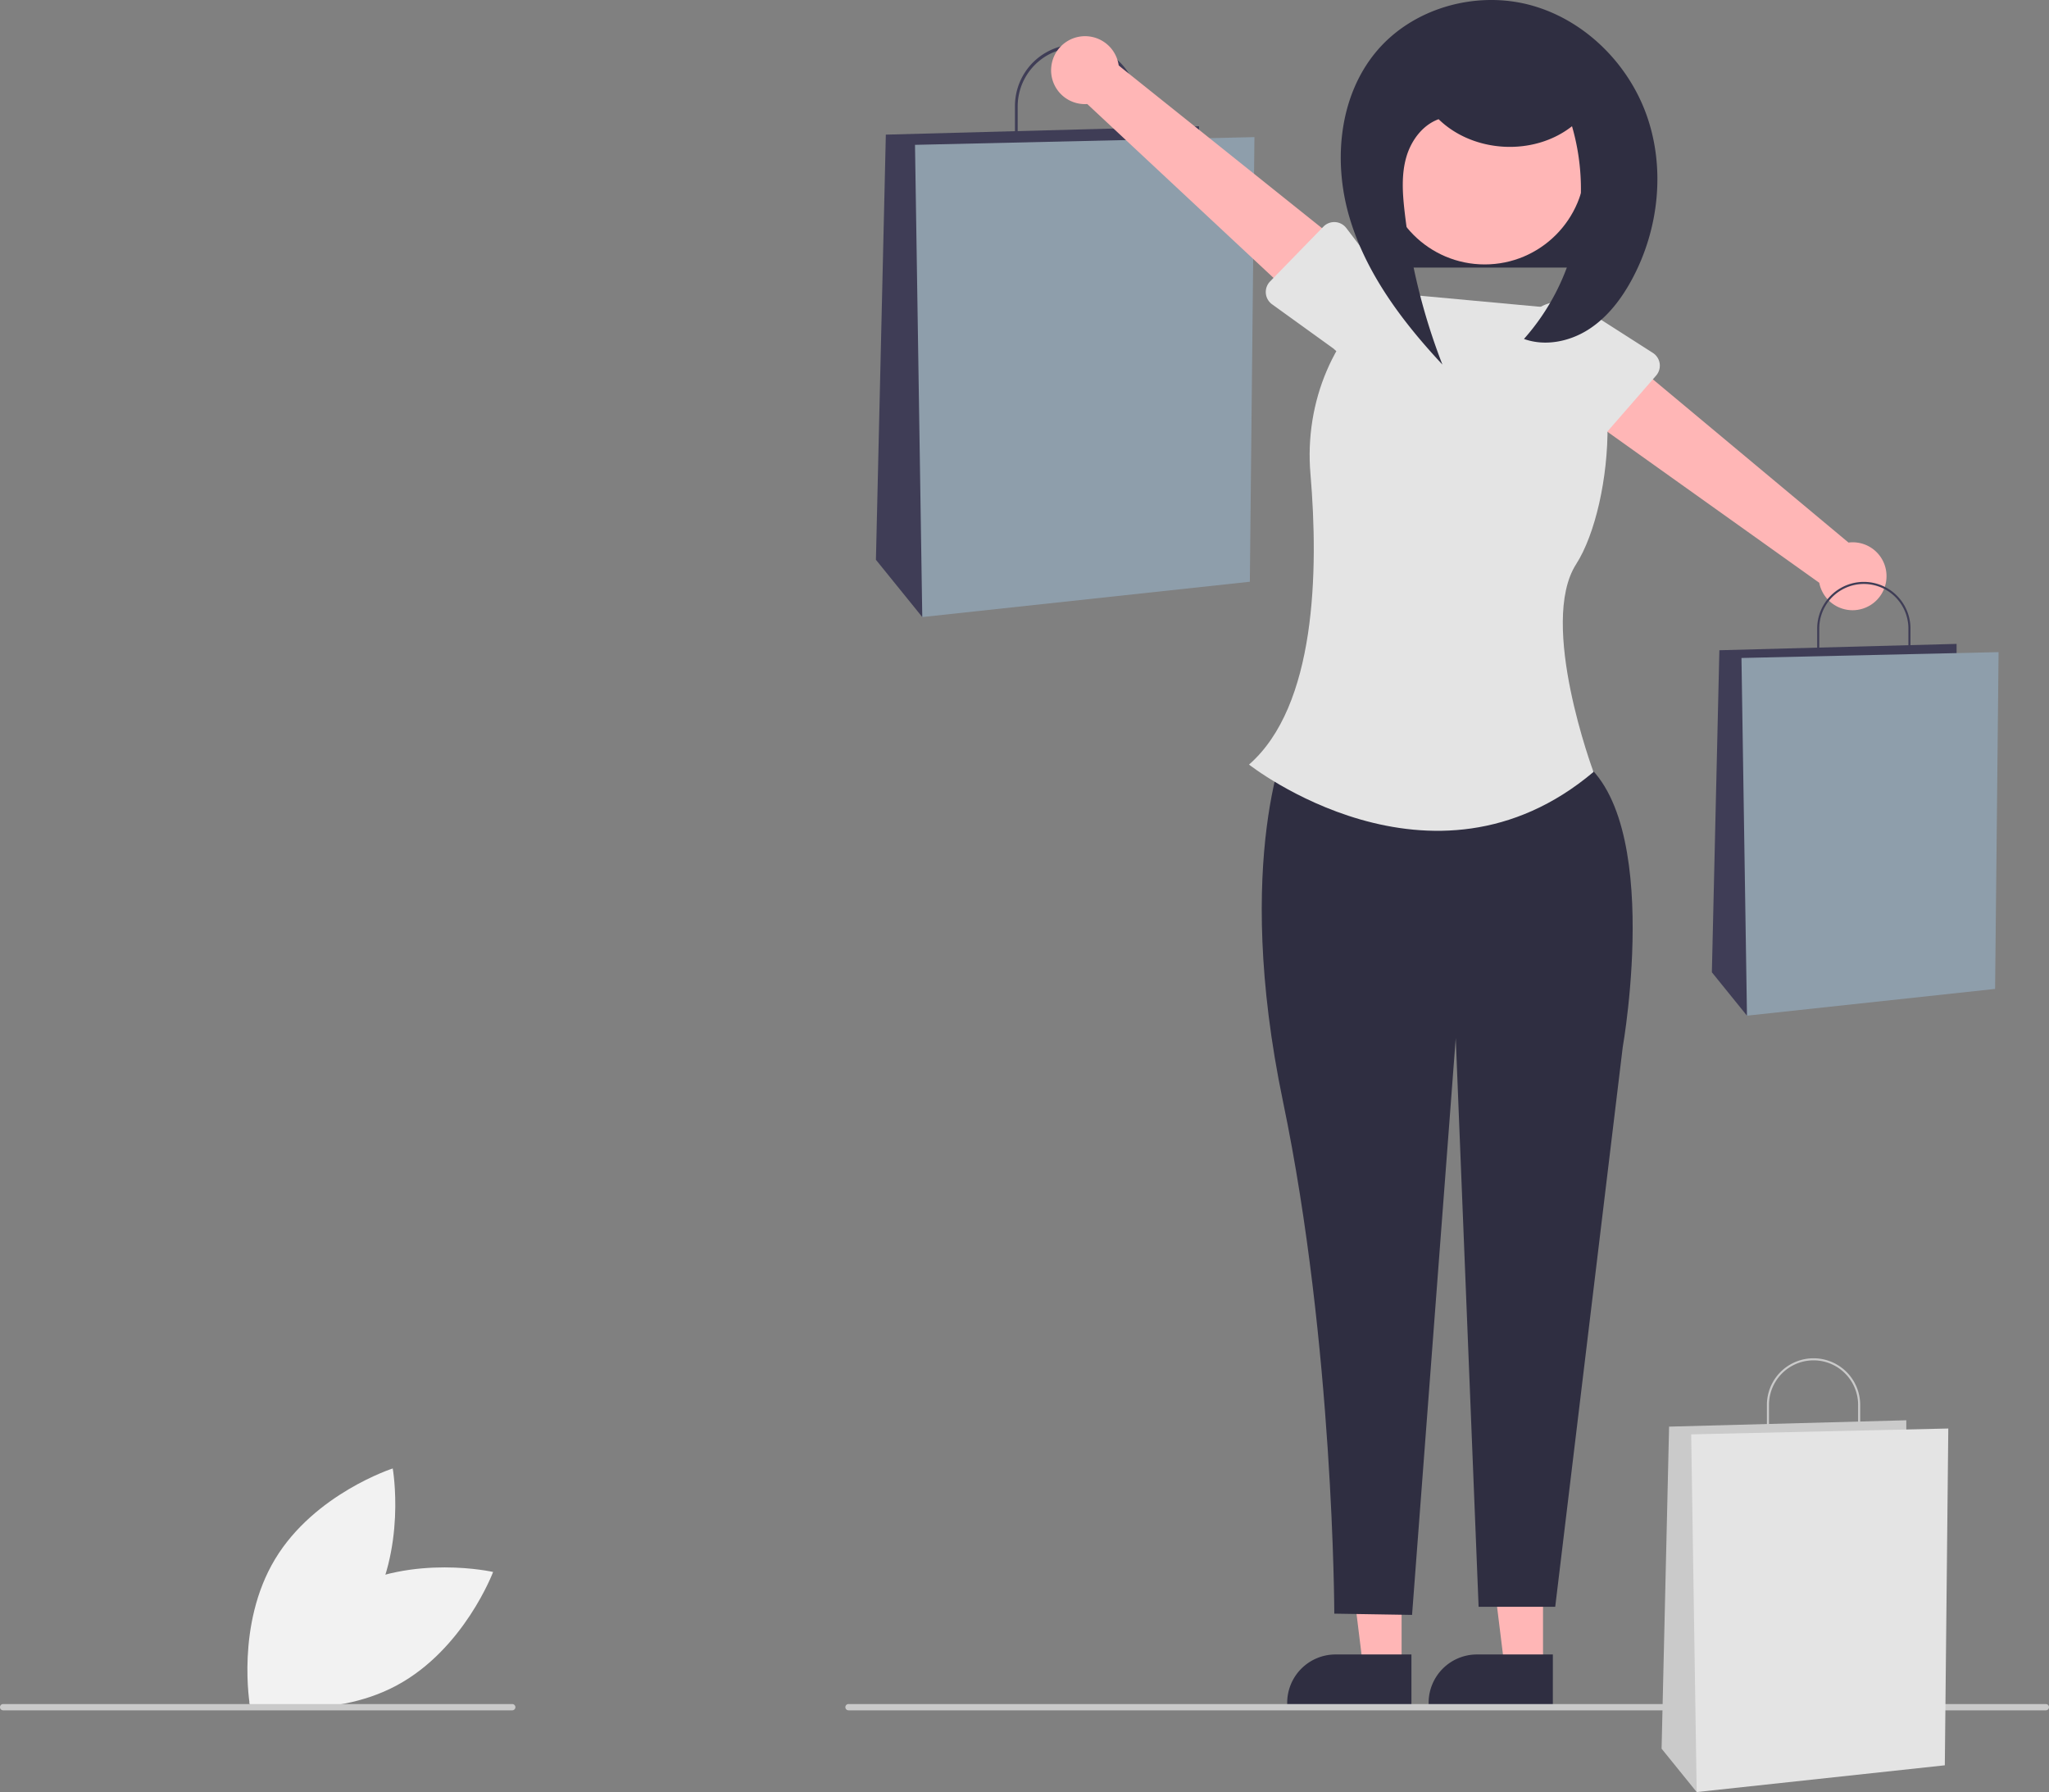 <svg xmlns="http://www.w3.org/2000/svg" data-name="Layer 1" width="652" height="570.125" viewBox="0 0 652 570.125" xmlns:xlink="http://www.w3.org/1999/xlink"><rect x="0" y="0" width="652" height="570.125" fill="#808080" stroke="none"/><path d="M383.955,670.805c-21.42,11.55-30.615,36.063-30.615,36.063s25.533,5.787,46.953-5.763,30.615-36.063,30.615-36.063S405.375,659.255,383.955,670.805Z" transform="translate(-274 -164.937)" fill="#f2f2f2"/><path d="M391.002,678.744c-12.545,20.852-37.464,28.883-37.464,28.883s-4.579-25.777,7.967-46.63,37.464-28.883,37.464-28.883S403.548,657.892,391.002,678.744Z" transform="translate(-274 -164.937)" fill="#f2f2f2"/><rect x="437.445" y="40.125" width="76" height="45" fill="#2f2e41"/><path d="M636.152,212.319h-39.184V198.655a19.592,19.592,0,0,1,39.184,0Zm-38.317-.868h37.449V198.655a18.725,18.725,0,0,0-37.449,0Z" transform="translate(-274 -164.937)" fill="#3f3d56"/><polygon points="381.527 45.502 381.527 40.162 281.877 42.832 278.723 178.092 293.471 196.31 381.527 45.502" fill="#3f3d56"/><polygon points="399.167 43.622 291.158 46.08 293.471 196.31 397.705 185.075 399.167 43.622" fill="#8e9eab"/><polygon points="490.997 530.355 478.737 530.355 472.905 483.067 490.999 483.067 490.997 530.355" fill="#ffb6b6"/><path d="M768.123,707.176l-39.531-.001v-.5A15.387,15.387,0,0,1,743.979,691.289h.001l24.144.001Z" transform="translate(-274 -164.937)" fill="#2f2e41"/><polygon points="445.997 530.355 433.737 530.355 427.905 483.067 445.999 483.067 445.997 530.355" fill="#ffb6b6"/><path d="M723.123,707.176l-39.531-.001v-.5A15.387,15.387,0,0,1,698.979,691.289h.001l24.144.001Z" transform="translate(-274 -164.937)" fill="#2f2e41"/><path d="M683.992,399.196s-17.912,38.575-1.73,116.22,16.316,162.888,16.316,162.888l24.744.403,13.9-183.52L744.5,676.118h24.378l21.485-178.069s14.138-79.513-17.39-93.75Z" transform="translate(-274 -164.937)" fill="#2f2e41"/><path d="M769.733,263.063,715.555,258.068l0,0c-16.99,12.384-26.525,34.625-24.568,57.574,2.654,31.115,1.756,73.934-19.542,92.536,0,0,58.049,45.816,109.615,2.35,0,0-17.633-47.238-5.527-66.102S792.007,272.563,769.733,263.063Z" transform="translate(-274 -164.937)" fill="#e4e4e4"/><path d="M608.527,186.179a10.743,10.743,0,0,0,11.44,11.852L691.5,264.789l12.821-19.53-74.346-59.48a10.801,10.801,0,0,0-21.448.399Z" transform="translate(-274 -164.937)" fill="#ffb6b6"/><path d="M678.142,254.476l16.97-17.432a4.817,4.817,0,0,1,7.281.438l14.712,19.283a13.377,13.377,0,0,1-18.719,19.116l-19.611-14.138a4.817,4.817,0,0,1-.633-7.266Z" transform="translate(-274 -164.937)" fill="#e4e4e4"/><path d="M874.284,348.749a10.743,10.743,0,0,0-12.081-11.199l-75.132-62.68-11.716,20.212,77.536,55.257a10.801,10.801,0,0,0,21.392-1.59Z" transform="translate(-274 -164.937)" fill="#ffb6b6"/><path d="M800.982,284.425l-15.975,18.348a4.817,4.817,0,0,1-7.294-.033l-15.761-18.435a13.377,13.377,0,0,1,17.628-20.126l20.366,13.027a4.817,4.817,0,0,1,1.036,7.22Z" transform="translate(-274 -164.937)" fill="#e4e4e4"/><path d="M881.918,375.253H852.237v-10.35a14.84,14.84,0,0,1,29.681,0Zm-29.024-.657h28.367V364.903a14.183,14.183,0,0,0-28.367,0Z" transform="translate(-274 -164.937)" fill="#3f3d56"/><polygon points="622.594 208.892 622.594 204.847 547.112 206.87 544.723 309.325 555.894 323.125 622.594 208.892" fill="#3f3d56"/><polygon points="635.956 207.468 554.142 209.33 555.894 323.125 634.849 314.615 635.956 207.468" fill="#8e9eab"/><circle cx="472.445" cy="52.125" r="32" fill="#ffb6b6"/><path d="M731.712,202.801c11.07,10.848,30.334,11.888,42.507,2.294a71.784,71.784,0,0,1-15.288,67.676c6.772,2.447,14.567.837,20.62-3.063s10.535-9.854,13.918-16.21c8.374-15.735,10.47-34.947,4.546-51.758s-20.117-30.75-37.36-35.264-37.014,1.062-48.534,14.663c-12.046,14.222-13.998,35.061-8.719,52.936s16.858,33.226,29.579,46.847A195.465,195.465,0,0,1,720.926,232.021c-.647-5.737-1.025-11.651.595-17.193s5.61-10.703,11.17-12.26" transform="translate(-274 -164.937)" fill="#2f2e41"/><path d="M925,709.063H544a1,1,0,0,1,0-2H925a1,1,0,0,1,0,2Z" transform="translate(-274 -164.937)" fill="#cacaca"/><path d="M437,709.063H275a1,1,0,0,1,0-2H437a1,1,0,0,1,0,2Z" transform="translate(-274 -164.937)" fill="#cacaca"/><path d="M865.918,622.253H836.237v-10.35a14.84,14.84,0,0,1,29.681,0Zm-29.024-.657h28.367V611.903a14.183,14.183,0,0,0-28.367,0Z" transform="translate(-274 -164.937)" fill="#cacaca"/><polygon points="606.594 455.892 606.594 451.847 531.112 453.87 528.723 556.325 539.894 570.125 606.594 455.892" fill="#cacaca"/><polygon points="619.956 454.468 538.142 456.33 539.894 570.125 618.849 561.615 619.956 454.468" fill="#e4e4e4"/></svg>